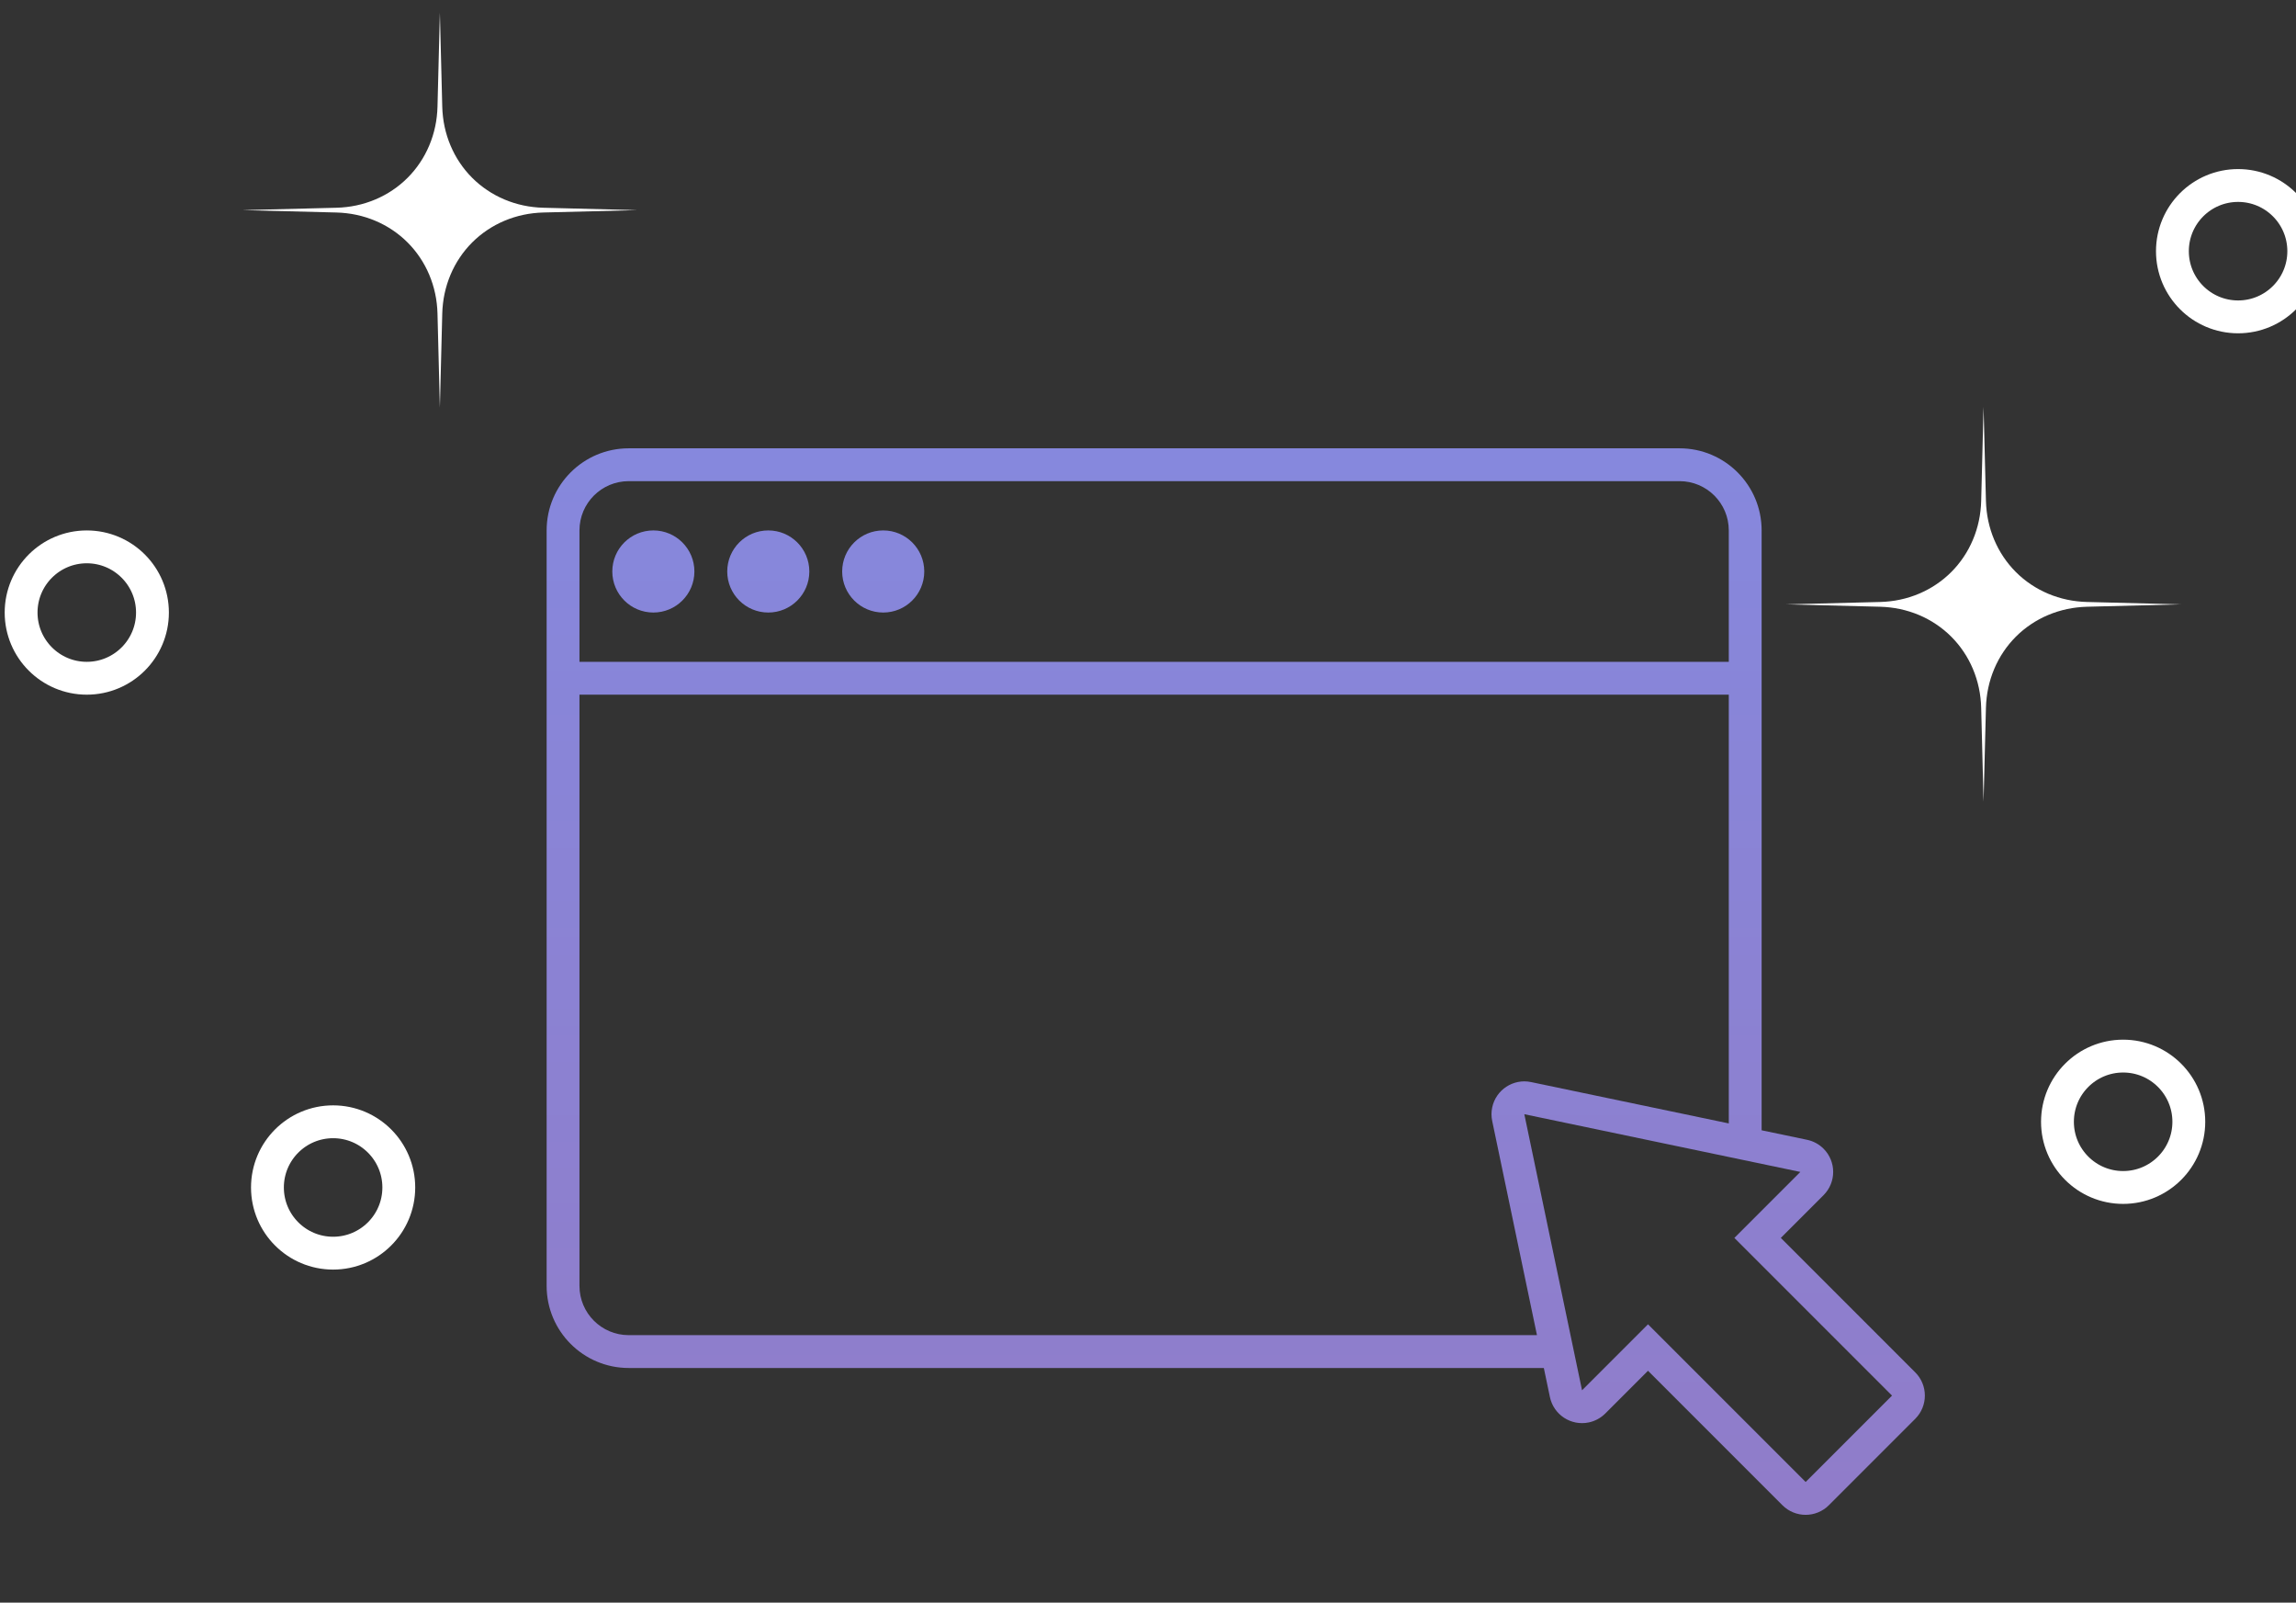 <?xml version="1.0" encoding="utf-8" ?>
<svg xmlns="http://www.w3.org/2000/svg" xmlns:xlink="http://www.w3.org/1999/xlink" width="139" height="97">
	<rect width="100%" height="100%" fill="#333333" stroke="none"/>
	<defs>
		<clipPath id="clip_0">
			<rect x="-178.672" y="-892.501" width="1272.576" height="4964.041" clip-rule="evenodd"/>
		</clipPath>
		<linearGradient id="gradient_0" gradientUnits="userSpaceOnUse" x1="41.971" y1="0" x2="41.971" y2="64.941">
			<stop offset="0" stop-color="rgb(134,136,221)"/>
			<stop offset="1" stop-color="rgb(144,124,201)"/>
		</linearGradient>
	</defs>
	<g clip-path="url(#clip_0)">
		<path fill="url(#gradient_0)" stroke="none" transform="matrix(0.994 0 0 0.994 33.093 27.134)" d="M69 0L5 0C2.239 0 0 2.239 0 5L0 51C0 53.761 2.239 56 5 56L60.735 56L61.105 57.767C61.331 58.848 62.39 59.541 63.472 59.315C63.852 59.236 64.201 59.047 64.477 58.772L67.08 56.169L75.266 64.356C76.047 65.137 77.314 65.137 78.095 64.356L83.356 59.095C84.137 58.314 84.137 57.047 83.356 56.266L75.169 48.08L77.772 45.476C78.553 44.695 78.553 43.429 77.772 42.648C77.497 42.373 77.148 42.184 76.767 42.105L74 41.526L74 5C74 2.239 71.761 0 69 0ZM2 5C2 3.343 3.343 2 5 2L69 2C70.657 2 72 3.343 72 5L72 13L2 13L2 5ZM9 7.5C9 8.881 7.881 10 6.5 10C5.119 10 4 8.881 4 7.5C4 6.119 5.119 5 6.5 5C7.881 5 9 6.119 9 7.5ZM13.5 10C14.881 10 16 8.881 16 7.5C16 6.119 14.881 5 13.5 5C12.119 5 11 6.119 11 7.5C11 8.881 12.119 10 13.5 10ZM23 7.5C23 8.881 21.881 10 20.5 10C19.119 10 18 8.881 18 7.5C18 6.119 19.119 5 20.5 5C21.881 5 23 6.119 23 7.5ZM59.957 38.59L72 41.108L72 15L2 15L2 51C2 52.657 3.343 54 5 54L60.317 54L57.59 40.957C57.533 40.687 57.533 40.408 57.59 40.138C57.816 39.057 58.876 38.364 59.957 38.59ZM76.358 44.062L72.34 48.08L81.942 57.681L76.681 62.941L67.08 53.34L63.062 57.358L59.547 40.547L76.358 44.062Z" fill-rule="evenodd"/>
	</g>
	<defs>
		<clipPath id="clip_1">
			<rect x="-178.672" y="-892.501" width="1272.576" height="4964.041" clip-rule="evenodd"/>
		</clipPath>
	</defs>
	<g clip-path="url(#clip_1)">
		<path fill="none" stroke="rgb(255,255,255)" stroke-width="2" stroke-miterlimit="4" transform="matrix(0.994 0 0 0.994 131.518 11.227)" d="M4 8C6.209 8 8 6.209 8 4C8 1.791 6.209 0 4 0C1.791 0 0 1.791 0 4C0 6.209 1.791 8 4 8Z"/>
	</g>
	<defs>
		<clipPath id="clip_2">
			<rect x="-178.672" y="-892.501" width="1272.576" height="4964.041" clip-rule="evenodd"/>
		</clipPath>
	</defs>
	<g clip-path="url(#clip_2)">
		<path fill="none" stroke="rgb(255,255,255)" stroke-width="2" stroke-miterlimit="4" transform="matrix(0.994 0 0 0.994 16.191 67.896)" d="M4 8C6.209 8 8 6.209 8 4C8 1.791 6.209 0 4 0C1.791 0 0 1.791 0 4C0 6.209 1.791 8 4 8Z"/>
	</g>
	<defs>
		<clipPath id="clip_3">
			<rect x="-178.672" y="-892.501" width="1272.576" height="4964.041" clip-rule="evenodd"/>
		</clipPath>
	</defs>
	<g clip-path="url(#clip_3)">
		<path fill="none" stroke="rgb(255,255,255)" stroke-width="2" stroke-miterlimit="4" transform="matrix(0.994 0 0 0.994 1.278 33.099)" d="M4 8C6.209 8 8 6.209 8 4C8 1.791 6.209 0 4 0C1.791 0 0 1.791 0 4C0 6.209 1.791 8 4 8Z"/>
	</g>
	<defs>
		<clipPath id="clip_4">
			<rect x="-178.672" y="-892.501" width="1272.576" height="4964.041" clip-rule="evenodd"/>
		</clipPath>
	</defs>
	<g clip-path="url(#clip_4)">
		<path fill="none" stroke="rgb(255,255,255)" stroke-width="2" stroke-miterlimit="4" transform="matrix(0.994 0 0 0.994 124.559 63.92)" d="M4 8C6.209 8 8 6.209 8 4C8 1.791 6.209 0 4 0C1.791 0 0 1.791 0 4C0 6.209 1.791 8 4 8Z"/>
	</g>
	<defs>
		<clipPath id="clip_5">
			<rect x="-178.672" y="-892.501" width="1272.576" height="4964.041" clip-rule="evenodd"/>
		</clipPath>
	</defs>
	<g clip-path="url(#clip_5)">
		<path fill="rgb(255,255,255)" stroke="none" transform="matrix(0.703 0.703 -0.703 0.703 120.085 24.628)" d="M9.09078e-13 1.10367e-13L4.151 3.946Q4.263 4.052 4.378 4.152Q4.494 4.253 4.614 4.347Q4.734 4.442 4.857 4.531Q4.981 4.619 5.108 4.702Q5.235 4.785 5.366 4.861Q5.497 4.937 5.63 5.007Q5.764 5.077 5.9 5.14Q6.037 5.204 6.176 5.26Q6.314 5.317 6.456 5.366Q6.597 5.416 6.74 5.459Q6.883 5.502 7.028 5.538Q7.172 5.574 7.319 5.602Q7.465 5.631 7.612 5.653Q7.759 5.674 7.907 5.689Q8.055 5.703 8.203 5.711Q8.351 5.718 8.5 5.718Q8.649 5.718 8.797 5.711Q8.945 5.703 9.093 5.689Q9.241 5.674 9.388 5.653Q9.535 5.631 9.681 5.602Q9.828 5.574 9.972 5.538Q10.117 5.502 10.26 5.459Q10.403 5.416 10.544 5.366Q10.686 5.317 10.825 5.26Q10.963 5.204 11.1 5.14Q11.236 5.077 11.37 5.007Q11.504 4.937 11.634 4.861Q11.765 4.785 11.892 4.702Q12.019 4.619 12.143 4.531Q12.266 4.442 12.386 4.347Q12.506 4.253 12.622 4.152Q12.737 4.052 12.849 3.946L17 2.96249e-13L13.054 4.151Q12.948 4.263 12.848 4.378Q12.747 4.494 12.653 4.614Q12.558 4.734 12.469 4.857Q12.381 4.981 12.298 5.108Q12.216 5.235 12.139 5.366Q12.063 5.497 11.993 5.63Q11.923 5.764 11.86 5.9Q11.796 6.037 11.74 6.176Q11.683 6.314 11.633 6.456Q11.584 6.597 11.541 6.74Q11.498 6.883 11.462 7.028Q11.426 7.172 11.398 7.319Q11.369 7.465 11.347 7.612Q11.325 7.759 11.311 7.907Q11.297 8.055 11.289 8.203Q11.282 8.351 11.282 8.5Q11.282 8.649 11.289 8.797Q11.297 8.945 11.311 9.093Q11.325 9.241 11.347 9.388Q11.369 9.535 11.398 9.681Q11.426 9.828 11.462 9.972Q11.498 10.117 11.541 10.26Q11.584 10.403 11.633 10.544Q11.683 10.686 11.74 10.825Q11.796 10.963 11.86 11.1Q11.923 11.236 11.993 11.37Q12.063 11.504 12.139 11.634Q12.216 11.765 12.298 11.892Q12.381 12.019 12.469 12.143Q12.558 12.266 12.653 12.386Q12.747 12.506 12.848 12.622Q12.948 12.737 13.054 12.849L17 17L12.849 13.054Q12.737 12.948 12.622 12.848Q12.506 12.747 12.386 12.653Q12.266 12.558 12.143 12.469Q12.019 12.381 11.892 12.298Q11.765 12.216 11.634 12.139Q11.504 12.063 11.37 11.993Q11.236 11.923 11.1 11.86Q10.963 11.796 10.825 11.74Q10.686 11.683 10.544 11.633Q10.403 11.584 10.26 11.541Q10.117 11.498 9.972 11.462Q9.828 11.426 9.681 11.398Q9.535 11.369 9.388 11.347Q9.241 11.325 9.093 11.311Q8.945 11.297 8.797 11.289Q8.649 11.282 8.5 11.282Q8.351 11.282 8.203 11.289Q8.055 11.297 7.907 11.311Q7.759 11.325 7.612 11.347Q7.465 11.369 7.319 11.398Q7.172 11.426 7.028 11.462Q6.883 11.498 6.74 11.541Q6.597 11.584 6.456 11.633Q6.314 11.683 6.176 11.74Q6.037 11.796 5.9 11.86Q5.764 11.923 5.63 11.993Q5.497 12.063 5.366 12.139Q5.235 12.216 5.108 12.298Q4.981 12.381 4.857 12.469Q4.734 12.558 4.614 12.653Q4.494 12.747 4.378 12.848Q4.263 12.948 4.151 13.054L9.07626e-13 17L3.946 12.849Q4.052 12.737 4.152 12.622Q4.253 12.506 4.347 12.386Q4.442 12.266 4.531 12.143Q4.619 12.019 4.702 11.892Q4.785 11.765 4.861 11.634Q4.937 11.504 5.007 11.37Q5.077 11.236 5.14 11.1Q5.204 10.963 5.26 10.825Q5.317 10.686 5.366 10.544Q5.416 10.403 5.459 10.26Q5.502 10.117 5.538 9.972Q5.574 9.828 5.602 9.681Q5.631 9.535 5.653 9.388Q5.674 9.241 5.689 9.093Q5.703 8.945 5.711 8.797Q5.718 8.649 5.718 8.5Q5.718 8.351 5.711 8.203Q5.703 8.055 5.689 7.907Q5.674 7.759 5.653 7.612Q5.631 7.465 5.602 7.319Q5.574 7.172 5.538 7.028Q5.502 6.883 5.459 6.74Q5.416 6.597 5.366 6.456Q5.317 6.314 5.26 6.176Q5.204 6.037 5.14 5.9Q5.077 5.764 5.007 5.63Q4.937 5.497 4.861 5.366Q4.785 5.235 4.702 5.108Q4.619 4.981 4.531 4.857Q4.442 4.734 4.347 4.614Q4.253 4.494 4.152 4.378Q4.052 4.263 3.946 4.151L9.09078e-13 1.10367e-13Z"/>
	</g>
	<defs>
		<clipPath id="clip_6">
			<rect x="-178.672" y="-892.501" width="1272.576" height="4964.041" clip-rule="evenodd"/>
		</clipPath>
	</defs>
	<g clip-path="url(#clip_6)">
		<path fill="rgb(255,255,255)" stroke="none" transform="matrix(0.703 0.703 -0.703 0.703 26.63 0.767)" d="M9.09078e-13 1.10367e-13L4.151 3.946Q4.263 4.052 4.378 4.152Q4.494 4.253 4.614 4.347Q4.734 4.442 4.857 4.531Q4.981 4.619 5.108 4.702Q5.235 4.785 5.366 4.861Q5.497 4.937 5.63 5.007Q5.764 5.077 5.9 5.14Q6.037 5.204 6.176 5.26Q6.314 5.317 6.456 5.366Q6.597 5.416 6.74 5.459Q6.883 5.502 7.028 5.538Q7.172 5.574 7.319 5.602Q7.465 5.631 7.612 5.653Q7.759 5.674 7.907 5.689Q8.055 5.703 8.203 5.711Q8.351 5.718 8.5 5.718Q8.649 5.718 8.797 5.711Q8.945 5.703 9.093 5.689Q9.241 5.674 9.388 5.653Q9.535 5.631 9.681 5.602Q9.828 5.574 9.972 5.538Q10.117 5.502 10.26 5.459Q10.403 5.416 10.544 5.366Q10.686 5.317 10.825 5.26Q10.963 5.204 11.1 5.14Q11.236 5.077 11.37 5.007Q11.504 4.937 11.634 4.861Q11.765 4.785 11.892 4.702Q12.019 4.619 12.143 4.531Q12.266 4.442 12.386 4.347Q12.506 4.253 12.622 4.152Q12.737 4.052 12.849 3.946L17 2.96249e-13L13.054 4.151Q12.948 4.263 12.848 4.378Q12.747 4.494 12.653 4.614Q12.558 4.734 12.469 4.857Q12.381 4.981 12.298 5.108Q12.216 5.235 12.139 5.366Q12.063 5.497 11.993 5.63Q11.923 5.764 11.86 5.9Q11.796 6.037 11.74 6.176Q11.683 6.314 11.633 6.456Q11.584 6.597 11.541 6.74Q11.498 6.883 11.462 7.028Q11.426 7.172 11.398 7.319Q11.369 7.465 11.347 7.612Q11.325 7.759 11.311 7.907Q11.297 8.055 11.289 8.203Q11.282 8.351 11.282 8.5Q11.282 8.649 11.289 8.797Q11.297 8.945 11.311 9.093Q11.325 9.241 11.347 9.388Q11.369 9.535 11.398 9.681Q11.426 9.828 11.462 9.972Q11.498 10.117 11.541 10.26Q11.584 10.403 11.633 10.544Q11.683 10.686 11.74 10.825Q11.796 10.963 11.86 11.1Q11.923 11.236 11.993 11.37Q12.063 11.504 12.139 11.634Q12.216 11.765 12.298 11.892Q12.381 12.019 12.469 12.143Q12.558 12.266 12.653 12.386Q12.747 12.506 12.848 12.622Q12.948 12.737 13.054 12.849L17 17L12.849 13.054Q12.737 12.948 12.622 12.848Q12.506 12.747 12.386 12.653Q12.266 12.558 12.143 12.469Q12.019 12.381 11.892 12.298Q11.765 12.216 11.634 12.139Q11.504 12.063 11.37 11.993Q11.236 11.923 11.1 11.86Q10.963 11.796 10.825 11.74Q10.686 11.683 10.544 11.633Q10.403 11.584 10.26 11.541Q10.117 11.498 9.972 11.462Q9.828 11.426 9.681 11.398Q9.535 11.369 9.388 11.347Q9.241 11.325 9.093 11.311Q8.945 11.297 8.797 11.289Q8.649 11.282 8.5 11.282Q8.351 11.282 8.203 11.289Q8.055 11.297 7.907 11.311Q7.759 11.325 7.612 11.347Q7.465 11.369 7.319 11.398Q7.172 11.426 7.028 11.462Q6.883 11.498 6.74 11.541Q6.597 11.584 6.456 11.633Q6.314 11.683 6.176 11.74Q6.037 11.796 5.9 11.86Q5.764 11.923 5.63 11.993Q5.497 12.063 5.366 12.139Q5.235 12.216 5.108 12.298Q4.981 12.381 4.857 12.469Q4.734 12.558 4.614 12.653Q4.494 12.747 4.378 12.848Q4.263 12.948 4.151 13.054L9.07626e-13 17L3.946 12.849Q4.052 12.737 4.152 12.622Q4.253 12.506 4.347 12.386Q4.442 12.266 4.531 12.143Q4.619 12.019 4.702 11.892Q4.785 11.765 4.861 11.634Q4.937 11.504 5.007 11.37Q5.077 11.236 5.14 11.1Q5.204 10.963 5.26 10.825Q5.317 10.686 5.366 10.544Q5.416 10.403 5.459 10.26Q5.502 10.117 5.538 9.972Q5.574 9.828 5.602 9.681Q5.631 9.535 5.653 9.388Q5.674 9.241 5.689 9.093Q5.703 8.945 5.711 8.797Q5.718 8.649 5.718 8.5Q5.718 8.351 5.711 8.203Q5.703 8.055 5.689 7.907Q5.674 7.759 5.653 7.612Q5.631 7.465 5.602 7.319Q5.574 7.172 5.538 7.028Q5.502 6.883 5.459 6.74Q5.416 6.597 5.366 6.456Q5.317 6.314 5.26 6.176Q5.204 6.037 5.14 5.9Q5.077 5.764 5.007 5.63Q4.937 5.497 4.861 5.366Q4.785 5.235 4.702 5.108Q4.619 4.981 4.531 4.857Q4.442 4.734 4.347 4.614Q4.253 4.494 4.152 4.378Q4.052 4.263 3.946 4.151L9.09078e-13 1.10367e-13Z"/>
	</g>

</svg>